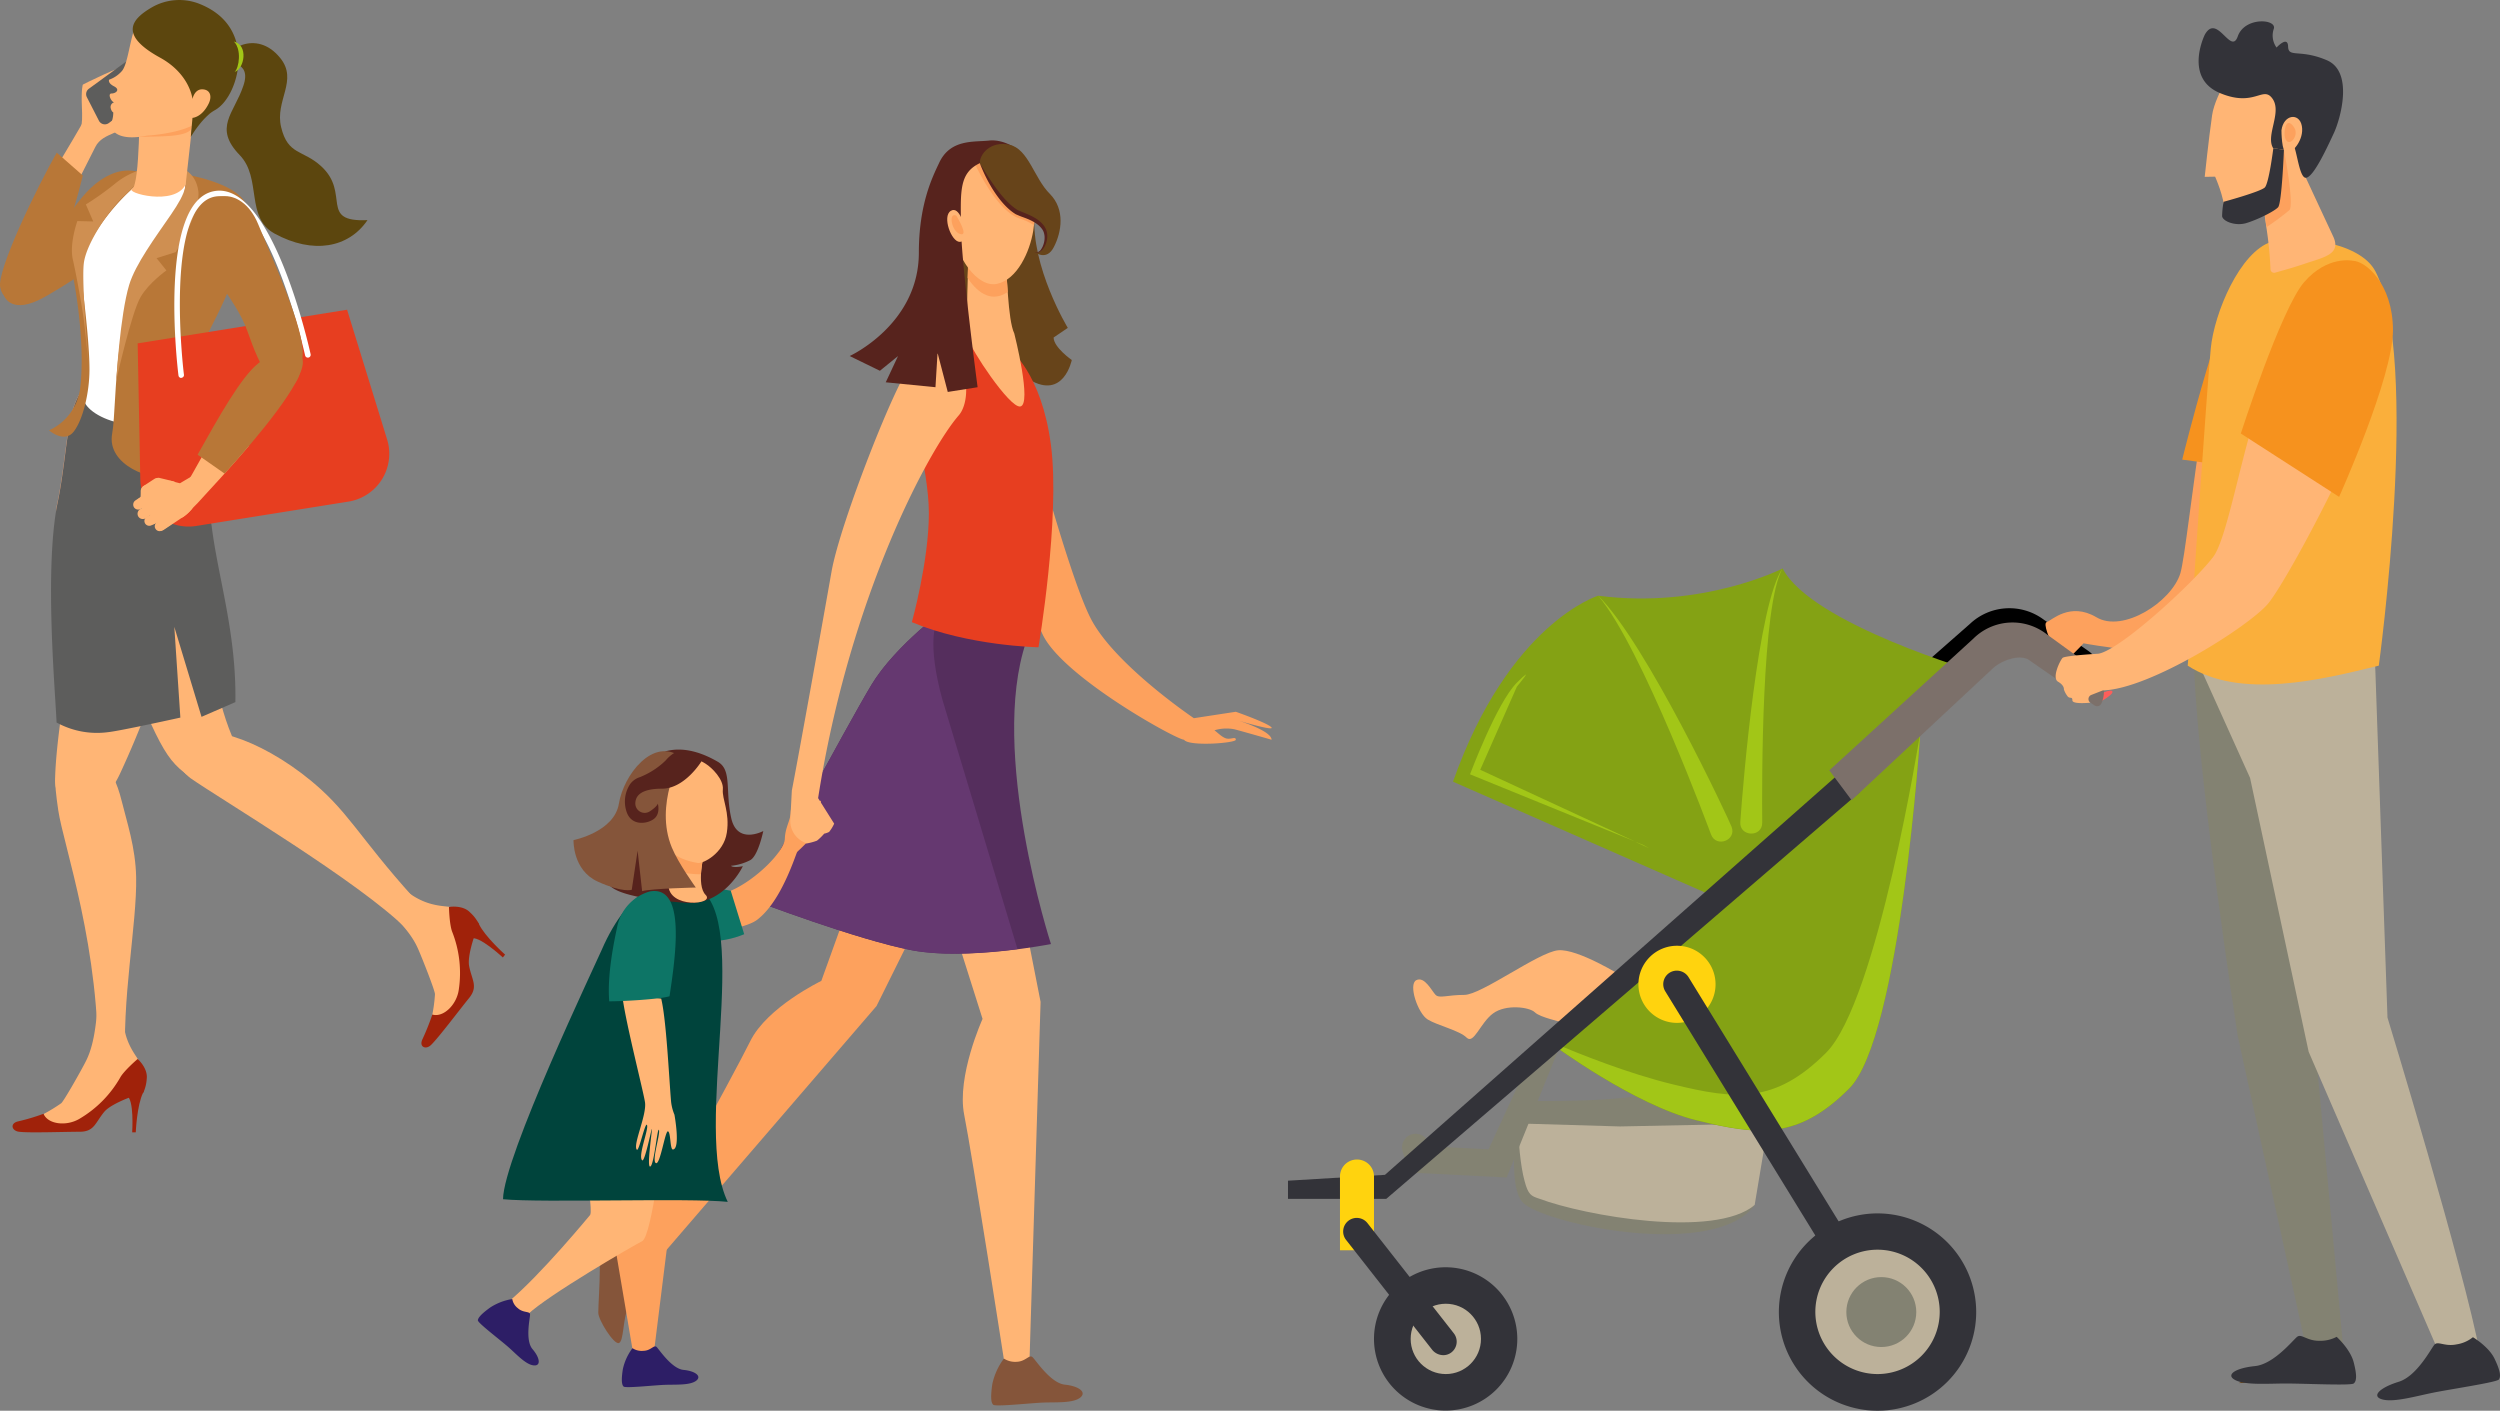 <svg xmlns="http://www.w3.org/2000/svg" width="669.929" height="378.035" viewBox="0 0 669.929 378.035">
  <rect x="0" y="0" width="669.929" height="378.035" fill="#808080" stroke="none"/>
  <g id="DMF_Figuren_Familie-Geschaeftsfrau" transform="translate(-85.67 -21.738)">
    <g id="Group_7990" data-name="Group 7990" transform="translate(213.729 27.463)">
      <path id="Path_10153" data-name="Path 10153" d="M674.252,309.345c4.457,1.216,9.877,2.786,9.877,2.786,0-2.431-9.016-5.166-9.016-5.166s10.08,3.039,8.965,1.823c-1.165-1.216-9.522-4.153-9.522-4.153l-11.244,1.722s-20.209-13.625-27.1-25.73c-6.99-12.105-22.236-72.126-22.236-72.126L607.9,232s9.674,40.47,14.84,51.815c5.217,11.346,35.911,28.314,37.937,28.314,1.216,1.874,13.878.912,13.878,0s-1.165-.1-2.38-.3c-1.114-.2-2.178-1.317-3.343-2.229A11.108,11.108,0,0,1,674.252,309.345Z" transform="translate(-471.448 -119.629)" fill="#fda15d"/>
      <path id="Path_10154" data-name="Path 10154" d="M609.937,151.672l3.8-2.583s-9.927-16.36-8.914-30.441c.557-7.446-11.649-18.386-14.891-16.715-.2-.1-10.839.253-11.751,24.515L575.9,154.914l11.5,10.181s6.888-7.6,16.056-2.127c9.219,5.47,11.346-5.268,11.346-5.268S609.937,154.306,609.937,151.672Z" transform="translate(-455.656 -66.954)" fill="#67441a"/>
      <path id="Path_10155" data-name="Path 10155" d="M579.1,459.19l13.372,42.242s-6.99,15.4-4.913,25.73,10.991,67.821,10.991,67.821l6.433.3,3.039-98.414L596.929,440.5Z" transform="translate(-457.235 -234.12)" fill="#ffb575"/>
      <path id="Path_10156" data-name="Path 10156" d="M486.426,458.031,471.788,498.7s-14.537,6.99-19.045,16.158S422.1,571.437,422.1,571.437l2.634,5.825,61.844-71.822L511.3,455.6Z" transform="translate(-379.756 -241.572)" fill="#fda15d"/>
      <path id="Path_10157" data-name="Path 10157" d="M536.573,342.425s-14.283,10.333-20.716,21.071c-6.483,10.738-31.657,57.691-31.657,57.691s27.908,10.636,42.546,13.422,37.228-1.671,37.228-1.671-16.714-51.511-6.635-81.041C559.973,344.248,538.9,341.867,536.573,342.425Z" transform="translate(-410.402 -185.682)" fill="#552e5d"/>
      <path id="Path_10158" data-name="Path 10158" d="M534.85,368.851c-4.1-15.094-2.077-21.121-.2-23.451-4.1,3.242-13.777,11.3-18.791,19.6-6.483,10.738-31.657,57.691-31.657,57.691s27.908,10.637,42.546,13.422c8.762,1.671,20.361.709,28.263-.3Z" transform="translate(-410.402 -187.189)" fill="#653870"/>
      <path id="Path_10159" data-name="Path 10159" d="M594.286,204.453s8.56,6.281,11.092,25.73-3.343,54.145-3.343,54.145-18.842-.355-33.936-6.737c0,0,4.559-16.309,4.559-29.174s-6.129-28.82-2.533-35.151c3.951-6.939,7.04-10.231,10.181-10.89C581.624,202.123,593.273,203.9,594.286,204.453Z" transform="translate(-451.807 -116.595)" fill="#e73e20"/>
      <g id="Group_7983" data-name="Group 7983" transform="translate(32.264 325.266)">
        <path id="Path_10160" data-name="Path 10160" d="M402.605,675.514v9.016c0,3.7-.405,9.623-.405,11.5s4.153,8.56,5.521,8.1,1.013-6.534,2.533-9.725,6.382-8.965,5.622-9.826c-.81-.861-1.013-6.281-2.026-7.344C412.786,676.172,403.517,674.552,402.605,675.514Z" transform="translate(-402.2 -675.22)" fill="#85553a"/>
        <g id="Group_7982" data-name="Group 7982" transform="translate(6.286 10.427)">
          <path id="Path_10161" data-name="Path 10161" d="M414.808,697.874a.565.565,0,0,0-.051.81,37.051,37.051,0,0,1,2.988,4.457c.2-.354.456-.709.709-1.064a28.308,28.308,0,0,0-2.836-4.153A.615.615,0,0,0,414.808,697.874Z" transform="translate(-414.612 -696.763)" fill="#85553a"/>
          <path id="Path_10162" data-name="Path 10162" d="M419.431,696.107a.572.572,0,0,0,.2.76,14.043,14.043,0,0,1,2.634,2.127c.2-.3.456-.659.658-.962a15.1,15.1,0,0,0-2.735-2.178A.575.575,0,0,0,419.431,696.107Z" transform="translate(-416.954 -695.806)" fill="#85553a"/>
        </g>
      </g>
      <path id="Path_10163" data-name="Path 10163" d="M613.474,739.943a17.642,17.642,0,0,0-3.09,6.737c-.506,3.444-.4,5.014.2,5.622s9.725-.405,13.27-.557,7.952.2,9.978-1.266c1.975-1.469-.2-3.14-4-3.545-3.8-.354-7.8-6.534-8.661-7.344-.861-.861-1.823,1.114-4.2,1.216A5.56,5.56,0,0,1,613.474,739.943Z" transform="translate(-472.514 -381.612)" fill="#85553a"/>
      <path id="Path_10164" data-name="Path 10164" d="M607.649,161.279c.456.456.506,13.827,2.33,17.576,0,0,4.862,19.146,1.57,19.551-2.887.355-13.321-15.448-13.878-18.082-.76-3.546,0-21.324,0-21.324Z" transform="translate(-466.233 -95.201)" fill="#ffb575"/>
      <path id="Path_10165" data-name="Path 10165" d="M608.338,167.663c-3.951,2.735-7.7.81-10.738-3.748v-.152c.051-2.482.152-4.761.152-4.862l9.978,2.33C607.984,161.432,608.085,164.269,608.338,167.663Z" transform="translate(-466.365 -95.152)" fill="#fda15d"/>
      <path id="Path_10166" data-name="Path 10166" d="M604.615,103.87s5.572,1.064,6.23,5.825,1.57,8.762.659,14.334-4.255,13.017-9.674,14.182c-5.42,1.216-11.143-7.851-11.143-12.764s-1.975-13.118,1.722-18.183C596.106,102.3,604.615,103.87,604.615,103.87Z" transform="translate(-462.693 -67.878)" fill="#ffb575"/>
      <path id="Path_10167" data-name="Path 10167" d="M610.248,103.856s5.572,1.064,6.23,5.825c.608,4.356,1.418,8,.861,12.815a15.739,15.739,0,0,0-3.9-1.823c-6.078-2.026-11.5-13.777-11.751-14.283l-.1-.2v-.253a4.993,4.993,0,0,1,.152-1.469A18.2,18.2,0,0,1,610.248,103.856Z" transform="translate(-468.326 -67.864)" fill="#fda15d"/>
      <path id="Path_10168" data-name="Path 10168" d="M419.781,598.269l-.861,36.164-3.849,30.9s-4.356,5.369-5.369,5.166c-1.114-.253-.2-3.14-.3-4.407l-5.723-33.784L397.9,592.9Z" transform="translate(-367.814 -309.329)" fill="#fda15d"/>
      <path id="Path_10169" data-name="Path 10169" d="M389.549,594.4c-20.057,4.913-11.65,32.771-13.017,35.506,0,0-13.473,16.36-21.932,23.3.506,2.482,1.469,4.406,5.116,3.444,5.42-5.217,28.668-18.69,30.745-19.7,2.735-1.368,5.926-30.238,5.926-30.238Z" transform="translate(-346.445 -310.069)" fill="#ffb575"/>
      <path id="Path_10170" data-name="Path 10170" d="M452.264,468.707c6.838-2.938,14.385-10.637,14.486-13.929.1-3.09,1.469-4.761,1.57-7.04.051-1.114.253-1.317.3-1.367.1-.051.355.1.658.557.557.76-.81,3.191-.253,3.951a.446.446,0,0,0,.608.1c.861-.658,3.748-7.547,4.305-7.192.456.253-.3,1.317-.3,1.368-2.077,4-2.684,5.369-1.925,5.572.1.05.2,0,.3-.1.658-.506,3.343-6.078,4.356-6.027.253,0-.456,1.519-.456,1.57-.3.659-3.242,4.457-2.938,5.217.557,1.367,3.9-4.812,4.609-3.849.405.557-1.266,1.823-1.874,2.634-1.317,1.621-1.621,2.077-1.469,2.431.253.709,1.469-.051,2.33-.506a9.459,9.459,0,0,1,2.229-.962c-.1.861-2.532,2.077-3.242,2.431-1.368.709-1.114.456-4.457,3.748-1.266,1.216-.962.76-1.418,1.925-2.178,5.977-5.521,13.574-10.383,17.272-3.9,2.938-17.981,4.255-22.185,3.8-.506-2.989-4.761-10.586-5.42-13.574C435.043,468,449.63,469.872,452.264,468.707Z" transform="translate(-384.494 -235.736)" fill="#fda15d"/>
      <path id="Path_10171" data-name="Path 10171" d="M428.77,500.812s11.8,7.648,24.616,2.33l-3.6-11.65s-13.979-2.988-20.159-.658C423.553,493.215,428.77,500.812,428.77,500.812Z" transform="translate(-382.02 -258.521)" fill="#0d7566"/>
      <path id="Path_10172" data-name="Path 10172" d="M404.021,489.644c-7.851-4.609-18.487-.1-25.781,16.715-1.722,4-26.338,55.563-26.439,66.808,10.485,1.013,49.789-.405,60.223.709C402.45,554.376,418.861,498.407,404.021,489.644Z" transform="translate(-345.063 -257.534)" fill="#00443c"/>
      <g id="Group_7984" data-name="Group 7984" transform="translate(38.577 355.066)">
        <path id="Path_10173" data-name="Path 10173" d="M417.518,734.534a14.442,14.442,0,0,0-2.583,5.622c-.456,2.887-.3,4.2.2,4.66.507.507,8.155-.354,11.092-.456s6.635.152,8.307-1.064-.152-2.634-3.343-2.938c-3.14-.3-6.483-5.419-7.192-6.129s-1.519.963-3.495,1.013A4.463,4.463,0,0,1,417.518,734.534Z" transform="translate(-414.664 -734.054)" fill="#2d1e66"/>
        <path id="Path_10174" data-name="Path 10174" d="M416.2,751c7.648-1.874,15.3.152,17.829-.709C431.9,751.553,424.76,750.59,416.2,751Z" transform="translate(-415.422 -742.007)" fill="#2d1e66"/>
      </g>
      <g id="Group_7985" data-name="Group 7985" transform="translate(0 342.376)">
        <path id="Path_10175" data-name="Path 10175" d="M347.718,709a15.344,15.344,0,0,0-5.926,2.279c-2.381,1.722-3.292,2.786-3.292,3.444,0,.709,6.027,5.268,8.205,7.192s4.609,4.609,6.686,4.863,1.773-1.975-.253-4.356-.658-8.256-.658-9.269c0-.962-1.773-.355-3.242-1.672A3.864,3.864,0,0,1,347.718,709Z" transform="translate(-338.5 -709)" fill="#2d1e66"/>
        <path id="Path_10176" data-name="Path 10176" d="M341.4,718.2c6.838,3.849,10.789,10.434,13.22,11.548C352.189,729.242,347.782,723.721,341.4,718.2Z" transform="translate(-339.931 -713.54)" fill="#2d1e66"/>
      </g>
      <path id="Path_10177" data-name="Path 10177" d="M448.88,440.135s-7.04,3.8-8.611-3.546c-1.621-7.344.253-12.764-3.546-14.992s-8.965-4.2-13.979-2.836c-1.064.3,4.2,1.57,4.2,1.57s-19.4,28.415-19.754,32.973,17.829,5.825,20.868,6.078c10.383.81,15.347-9.826,15.347-9.826s-2.532.557-3.191-.1a14.11,14.11,0,0,0,5.268-1.57C447.563,446.568,448.88,440.135,448.88,440.135Z" transform="translate(-372.398 -223.17)" fill="#57231d"/>
      <path id="Path_10178" data-name="Path 10178" d="M448.924,469.5s-2.279,8.611.355,11.244-9.978,3.748-9.978-2.735c0-2.279,1.672-12.105,1.672-12.105Z" transform="translate(-388.244 -246.655)" fill="#ffb575"/>
      <path id="Path_10179" data-name="Path 10179" d="M440.1,473.9a26.359,26.359,0,0,0,8.307,1.368,30.761,30.761,0,0,1,.912-5.673l-8-3.6C441.366,465.949,440.607,470.3,440.1,473.9Z" transform="translate(-388.639 -246.704)" fill="#fda15d"/>
      <path id="Path_10180" data-name="Path 10180" d="M441.392,424.008c1.773,1.114,4.862,4.255,4.609,6.888s1.925,6.129,1.064,11.6c-.811,5.47-6.331,8.357-7.8,8.1-6.281-1.013-9.066-4.2-11.4-7.9s-7.749-3.951-1.975-13.422C431.667,419.753,437.948,421.83,441.392,424.008Z" transform="translate(-380.358 -225.074)" fill="#ffb575"/>
      <path id="Path_10181" data-name="Path 10181" d="M417.969,420.753s-7.294,12.663-2.533,24.211c1.773,4.305,6.433,10.738,6.433,10.738s-11.8.253-14.385.962l-1.215-10.839L404.7,456.31s-2.431.861-9.168-2.229-6.433-11.092-6.433-11.092,10.94-2.178,12.156-9.776C402.47,425.666,410.371,415.131,417.969,420.753Z" transform="translate(-363.469 -223.592)" fill="#85553a"/>
      <path id="Path_10182" data-name="Path 10182" d="M436.807,421.715s-4.457,7.344-10.586,7.344-7.142,2.279-7.142,4a2.509,2.509,0,0,0,3.951,2.026c1.925-1.266,2.077-2.026,2.077-2.026s.709,2.381-.76,3.85-6.078,2.482-7.547-1.469a8.549,8.549,0,0,1,.912-7.648,5.174,5.174,0,0,1,2.583-1.823,21.292,21.292,0,0,0,4.812-2.685,18.326,18.326,0,0,0,2.127-1.823,9.871,9.871,0,0,1,2.026-1.823,7.114,7.114,0,0,1,2.279-.76A5.644,5.644,0,0,1,436.807,421.715Z" transform="translate(-376.888 -223.439)" fill="#57231d"/>
      <path id="Path_10183" data-name="Path 10183" d="M535.85,212.475c-3.242,2.634-18.69,41.483-21.02,54.753-2.229,12.713-9.066,50.65-10.636,58.653l-.405,7.8a6.261,6.261,0,0,0,3.546,5.977l.76.405a15.088,15.088,0,0,0,2.836-.76,13.665,13.665,0,0,0,1.925-1.874,5.816,5.816,0,0,0,1.317-.456,10.089,10.089,0,0,0,1.367-2.228l-4.305-6.838c8.509-54.449,29.884-93.652,37.684-102.567C553.629,219.92,550.286,200.775,535.85,212.475Z" transform="translate(-420.064 -119.754)" fill="#ffb575"/>
      <path id="Path_10184" data-name="Path 10184" d="M428.83,579.67a12.668,12.668,0,0,1-.912-3.6c-.557-6.635-1.266-21.78-2.634-27.5L414.8,547c.355,5.622,5.572,25.781,6.129,29.276.557,3.444-3.343,11.5-2.178,12.764.557.659,2.279-7.75,2.735-6.584s-2.482,8.256-1.317,9.421c.658.658,2.381-7.9,2.583-8.357.3-.659-1.469,10.434-.405,10.029s1.925-10.839,2.33-9.776-2.026,8.357-.81,8.864c1.165.507,2.482-8.864,3.242-8.509.76.3.507,4.913,1.317,4.862C430.5,588.787,428.83,579.67,428.83,579.67Z" transform="translate(-376.154 -286.678)" fill="#ffb575"/>
      <path id="Path_10185" data-name="Path 10185" d="M572.58,96.057c-4.052.456-10.484-.507-13.473,6.129-1.773,3.748-5.369,11.042-5.369,23.907,0,19.247-18.538,27.706-18.538,27.706l8.1,3.951,4.862-3.951-3.292,7.04,13.321,1.317.557-9.218,2.735,10.485,8-1.266s-4.2-31.454-4.508-43.357a.157.157,0,0,1,.051.1c-.1-9.218-.506-14.131,5.014-16.765,2.938-1.418,13.372,2.583,13.372,2.583C583.064,98.691,576.632,95.6,572.58,96.057Z" transform="translate(-435.571 -64.117)" fill="#57231d"/>
      <path id="Path_10186" data-name="Path 10186" d="M611.992,98.105c5.116,1.114,6.635,9.016,10.839,13.169,4.153,4.2,3.14,10.231,1.114,14.182-1.975,4-5.166,1.418-5.166,1.418s1.672.912,2.735-2.381c1.064-3.343-.81-5.926-6.433-7.749-5.622-1.874-10.991-13.625-10.991-13.625C603.888,100.79,606.876,96.991,611.992,98.105Z" transform="translate(-469.563 -65.051)" fill="#67441a"/>
      <path id="Path_10187" data-name="Path 10187" d="M618.789,131.906c1.925,1.114,4.66-3.6,2.685-6.736-1.469-2.381-4.609-3.394-7.142-4.457-4-2.33-7.9-8.712-10.232-12.612,1.722,4.66,5.318,11.092,9.624,13.676l1.064.456c1.064.456,4.356,1.317,5.926,3.444,1.266,1.671.658,4.255-.2,5.47A1.491,1.491,0,0,1,618.789,131.906Z" transform="translate(-469.573 -70.082)" fill="#57231d"/>
      <path id="Path_10188" data-name="Path 10188" d="M591.564,137.726s-1.418-6.179-3.8-4.66c-2.38,1.469.152,8.307,2.381,8.307C592.324,141.372,591.564,137.726,591.564,137.726Z" transform="translate(-461.038 -82.284)" fill="#ffb575"/>
      <path id="Path_10189" data-name="Path 10189" d="M590.376,135.677s3.495,5.622,1.114,4.964C589.109,140.084,588.147,134.664,590.376,135.677Z" transform="translate(-462.18 -83.629)" fill="#fda15d"/>
      <path id="Path_10190" data-name="Path 10190" d="M418.677,493.271a12.368,12.368,0,0,0-8.661,9.472c-.76,3.6-2.735,12.713-2.127,19.956,4.153,0,13.929-.608,16.157-1.368C425.768,509.884,428.4,491.4,418.677,493.271Z" transform="translate(-372.686 -260.097)" fill="#0d7566"/>
      <path id="Path_10191" data-name="Path 10191" d="M1298.059,736.326l-27.959,1.925,17.981-9.117.2-6.534c2.886,0,5.571,1.064,8.509,1.064C1297.6,728.121,1298.059,736.326,1298.059,736.326Z" transform="translate(-798.241 -373.336)" fill="#67441a"/>
      <path id="Path_10192" data-name="Path 10192" d="M1195,388.319c.3,0,3.85-1.874,4.2-.962.3.912-3.95,3.14-3.95,3.14Z" transform="translate(-761.18 -207.771)" fill="#fd5e5a"/>
      <path id="Path_10193" data-name="Path 10193" d="M1124.737,364.38a7.745,7.745,0,0,0-2.685-9.421L1110,346.5a15.385,15.385,0,0,0-19.6,1.165L1051.8,381.6l5.977,7.7,37.887-34.037c2.178-1.975,6.888-3.7,9.471-2.229l18.943,12.663Z" transform="translate(-690.511 -186.263)"/>
      <path id="Path_10194" data-name="Path 10194" d="M1221.174,171.8s1.52,23.35,2.026,49.384c.456,26.034-10.484,44.066-16.056,47.713-5.622,3.647-29.073-.709-29.073-.709s-1.115,1.216-3.293,3.394-4.761-1.418-5.166-2.836-2.583-5.926-1.367-6.281,6.179-5.47,13.27-1.266c7.091,4.255,20.108-4.1,22.489-11.751C1206.334,241.8,1212.159,172.914,1221.174,171.8Z" transform="translate(-747.796 -101.518)" fill="#fda15d"/>
      <path id="Path_10195" data-name="Path 10195" d="M1253.318,216.782l-13.119-1.773s11.143-45.383,17.323-50.853.912,54.5.912,54.5Z" transform="translate(-783.486 -97.572)" fill="#f6921e"/>
      <path id="Path_10196" data-name="Path 10196" d="M1272.384,402.2l13.979,150.735-10.383-1.722-17.829-81.345S1246.4,394.35,1246.4,367.1Z" transform="translate(-786.546 -197.897)" fill="#838272"/>
      <path id="Path_10197" data-name="Path 10197" d="M1247.8,323.4c21.526.456,47.764,22.843,47.764,22.843l3.393,97.046s20.665,67.72,24.819,90.208c0,0-11.8-.709-11.143-.709l-34.8-80.331-15.7-73.393-12.865-28.516Z" transform="translate(-787.237 -176.332)" fill="#bcb19a"/>
      <path id="Path_10198" data-name="Path 10198" d="M1244.569,243.487c-.05-.3,3.8-56.576,4.711-65.947.912-9.421,7.75-25.882,16.31-28.617,5.672-1.823,23.5-.355,27.807,7.952,12.207,23.5.912,105.657.912,105.657-15.043,3.7-37.127,9.218-51.208,0C1243.2,261.924,1244.569,243.74,1244.569,243.487Z" transform="translate(-784.917 -89.885)" fill="#faaf3b"/>
      <path id="Path_10199" data-name="Path 10199" d="M1078.9,687.363a8.864,8.864,0,1,0,8.864-8.864A8.842,8.842,0,0,0,1078.9,687.363Z" transform="translate(-703.885 -351.572)" fill="#757ad8"/>
      <path id="Path_10200" data-name="Path 10200" d="M889.392,531.466s-11.953-7.5-17.221-6.99-20.564,11.953-25.122,11.953-6.686,1.013-7.7,0-2.938-5.065-5.166-3.951.405,8.915,3.039,10.535,8.509,2.938,10.434,4.862,3.647-3.951,7.091-6.483,9.725-1.722,11.194-.3c1.418,1.418,7.243,2.532,7.547,2.836S889.392,531.466,889.392,531.466Z" transform="translate(-582.705 -275.55)" fill="#ffb575"/>
      <path id="Path_10201" data-name="Path 10201" d="M955.713,606.521A108.309,108.309,0,0,1,919.65,616.2c-19.652,1.469-31.15-9.674-31.15-9.674v-6.078s32.467.81,37.988-3.039S955.713,606.521,955.713,606.521Z" transform="translate(-609.923 -311.2)" fill="#838272"/>
      <path id="Path_10202" data-name="Path 10202" d="M951.9,637.93l3.647-21.83-39.71.81-27.5-.81s-1.165,16.512,2.583,20.26S940.25,651.049,951.9,637.93Z" transform="translate(-609.756 -320.778)" fill="#bcb19a"/>
      <path id="Path_10203" data-name="Path 10203" d="M887.6,616.1c.3,4.458.709,11.143,1.925,15.5.962,3.6,1.722,3.951,3.9,4.66,12.105,4.559,47,10.789,57.792,1.671-10.485,14.486-54.246,5.622-61.692-.2C885.419,634.739,886.686,621.115,887.6,616.1Z" transform="translate(-609.021 -320.778)" fill="#838272"/>
      <g id="Group_7986" data-name="Group 7986" transform="translate(247.656 271.579)">
        <path id="Path_10204" data-name="Path 10204" d="M855.486,607.453l13.524-33.379a3.657,3.657,0,0,0-2.026-4.761c-1.874-.76-4,3.545-4.761,5.419l-11.6,25.173-15.8-.811-.253-.81a3.652,3.652,0,1,0-6.939,2.279l1.824,5.571Z" transform="translate(-827.453 -569.224)" fill="#838272"/>
      </g>
      <path id="Path_10205" data-name="Path 10205" d="M995.411,350.459s-44.977-13.017-52.677-27.959c0,0-21.476,10.941-49.435,7.294,0,0-23.907,7.294-38.9,49.84l70.505,31Z" transform="translate(-593.095 -175.888)" fill="#84a214"/>
      <path id="Path_10206" data-name="Path 10206" d="M1005.664,409.5s-5.268,81.547-19.045,95.324-24.312,12.561-40.926,8.509-38.494-20.26-38.494-20.26Z" transform="translate(-619.151 -218.822)" fill="#84a214"/>
      <path id="Path_10207" data-name="Path 10207" d="M939.515,503.66c16.613,4.052,27.149,5.268,40.925-8.509s25.224-85.751,25.224-85.751-5.268,81.547-19.044,95.324-24.312,12.561-40.926,8.509-38.494-20.26-38.494-20.26l.405-.355C913.886,495.3,927.308,500.723,939.515,503.66Z" transform="translate(-619.152 -218.773)" fill="#a2c617"/>
      <path id="Path_10208" data-name="Path 10208" d="M793.084,537.494,916.012,428.9l4.255,6.078c-50.549,43.559-126.829,108.949-126.829,108.949H767.1v-4.863Z" transform="translate(-550.013 -228.396)" fill="#333339"/>
      <path id="Path_10209" data-name="Path 10209" d="M952.5,532.433A10.333,10.333,0,1,0,962.833,522.1,10.343,10.343,0,0,0,952.5,532.433Z" transform="translate(-641.507 -274.39)" fill="#ffd30e"/>
      <g id="Group_7987" data-name="Group 7987" transform="translate(317.645 254.384)">
        <path id="Path_10210" data-name="Path 10210" d="M1023.053,630.106a3.392,3.392,0,0,0,1.925-.557,3.682,3.682,0,0,0,1.215-5.015L972.4,537.011a3.682,3.682,0,0,0-5.015-1.215,3.637,3.637,0,0,0-1.216,5.014l53.791,87.524A3.634,3.634,0,0,0,1023.053,630.106Z" transform="translate(-965.632 -535.277)" fill="#333339"/>
      </g>
      <path id="Path_10211" data-name="Path 10211" d="M1026.8,690.139a26.439,26.439,0,1,0,26.44-26.439A26.458,26.458,0,0,0,1026.8,690.139Z" transform="translate(-678.174 -344.269)" fill="#333339"/>
      <path id="Path_10212" data-name="Path 10212" d="M1062.764,716.228a16.664,16.664,0,1,0-16.664-16.664A16.677,16.677,0,0,0,1062.764,716.228Z" transform="translate(-687.698 -353.744)" fill="#bcb19a"/>
      <path id="Path_10213" data-name="Path 10213" d="M812.6,711.4a19.2,19.2,0,1,0,19.2-19.2A19.184,19.184,0,0,0,812.6,711.4Z" transform="translate(-572.467 -358.333)" fill="#333339"/>
      <circle id="Ellipse_492" data-name="Ellipse 492" cx="9.421" cy="9.421" r="9.421" transform="translate(249.959 343.642)" fill="#bcb19a"/>
      <path id="Path_10214" data-name="Path 10214" d="M794.6,659.512h9.117V639.759a4.54,4.54,0,0,0-4.559-4.559h0a4.54,4.54,0,0,0-4.558,4.559Z" transform="translate(-563.584 -330.204)" fill="#ffd30e"/>
      <g id="Group_7988" data-name="Group 7988" transform="translate(231.901 320.67)">
        <path id="Path_10215" data-name="Path 10215" d="M823.117,702.9a3.6,3.6,0,0,0,2.229-.76,3.636,3.636,0,0,0,.608-5.116l-23.1-29.478a3.643,3.643,0,1,0-5.723,4.508l23.1,29.479A3.914,3.914,0,0,0,823.117,702.9Z" transform="translate(-796.346 -666.146)" fill="#333339"/>
      </g>
      <circle id="Ellipse_493" data-name="Ellipse 493" cx="9.37" cy="9.37" r="9.37" transform="translate(366.709 336.5)" fill="#838272"/>
      <path id="Path_10216" data-name="Path 10216" d="M931.2,336.9c11.751,13.777,30.34,64.225,30.238,63.971,1.367,3.647,6.888,1.621,5.521-2.026C966.3,397.022,944.217,349.765,931.2,336.9Z" transform="translate(-630.995 -182.994)" fill="#a2c617"/>
      <path id="Path_10217" data-name="Path 10217" d="M1017.735,322.4c-6.584,9.32-10.586,56.982-11.346,67.973-.3,4,5.926,4.255,5.875.152C1012.164,379.432,1012.062,332.125,1017.735,322.4Z" transform="translate(-668.096 -175.838)" fill="#a2c617"/>
      <g id="Group_7989" data-name="Group 7989" transform="translate(265.864 175.044)">
        <path id="Path_10218" data-name="Path 10218" d="M875.961,380.795c5.419-5.42,0,1.064,0,1.064l-9.826,22.286,41.432,19.2L863.4,405.36C863.4,405.411,870.542,386.214,875.961,380.795Z" transform="translate(-863.4 -378.634)" fill="#a2c617"/>
        <path id="Path_10219" data-name="Path 10219" d="M954.4,468.773,950.6,467l2.178.861Z" transform="translate(-906.433 -422.242)" fill="#a2c617"/>
      </g>
      <path id="Path_10220" data-name="Path 10220" d="M1126.437,372.713a8.194,8.194,0,0,0-2.685-9.775l-12.055-8.763a14.905,14.905,0,0,0-19.6,1.216l-38.6,35.3,5.977,8,37.886-35.354c2.178-2.026,6.889-3.8,9.472-2.33l17.677,12.257a1.257,1.257,0,0,0,1.925-.557Z" transform="translate(-691.35 -189.986)" fill="#7c706a"/>
      <path id="Path_10221" data-name="Path 10221" d="M1175.093,273.819c.608-.608,9.573-1.114,9.573-1.114h0c5.672-.861,25.122-18.589,30.745-25.882,4.153-5.42,8-31.049,14.486-47.409s15.043-22.489,17.17-23.249c6.483-2.229,13.321-.557,15.55,10.383s-26.085,64.984-32.417,72.683c-4.862,5.926-31.707,23-44.319,23.3l-3.09,1.216a1.184,1.184,0,0,0-.253,2.077h0s-4.812.507-4.812-.608-.608-.405-1.216-1.013a6.292,6.292,0,0,1-1.063-1.925s.2-1.064-1.57-2.077C1172.156,279.188,1174.384,274.579,1175.093,273.819Z" transform="translate(-750.441 -103.249)" fill="#ffb575"/>
      <path id="Path_10222" data-name="Path 10222" d="M1301.185,159.571s-6.736-1.52-13.017,5.724c-6.229,7.243-16.968,40.571-16.968,40.571l26.339,16.968s14.435-32.011,14.435-44.674C1311.923,165.547,1304.478,159.571,1301.185,159.571Z" transform="translate(-798.784 -95.417)" fill="#f6921e"/>
      <path id="Path_10223" data-name="Path 10223" d="M1261.622,52.376s-6.686,9.218-7.547,15.347c-.911,6.331-1.975,16.461-1.975,16.461l2.785-.051s2.482,5.521,2.532,9.269c.1,3.748,5.926,1.266,9.371,1.165s10.99-3.242,13.675-14.03C1283.2,69.749,1288.213,50.5,1261.622,52.376Z" transform="translate(-789.359 -42.519)" fill="#ffb575"/>
      <path id="Path_10224" data-name="Path 10224" d="M1301.841,121.386c2.178,4.66-2.38,5.521-7.243,7.142-3.394,1.165-6.584,2.026-8.358,2.533a.973.973,0,0,1-1.215-.912,100.443,100.443,0,0,0-1.115-11.3c-.354-2.482-.658-4.711-.81-6.027.658-1.823,5.825-15.7,5.47-14.79h0l1.063-2.836Z" transform="translate(-804.657 -63.716)" fill="#ffb575"/>
      <path id="Path_10225" data-name="Path 10225" d="M1250.558,36.565c-.3.557-5.471,11.65,3.951,15.651s11.6-2.127,14.182,1.57-1.925,9.826.152,13.22l3.14.506s.608-1.874,1.824-1.874c1.266-.051,1.823,9.37,3.8,9.32,2.026-.051,5.724-8.155,7.5-11.954s5.369-16.461-1.874-19.551-10.282-.557-10.383-3.647c-.051-3.09-3.09.253-3.09.253a5.484,5.484,0,0,1-.759-4.964c1.013-2.684-7.7-3.394-9.623,1.925C1257.548,42.34,1253.851,30.741,1250.558,36.565Z" transform="translate(-787.766 -33.04)" fill="#333339"/>
      <path id="Path_10226" data-name="Path 10226" d="M1292.7,87.195s0,6.129,1.469,6.129c1.469-.051,4.66-3.6,4-7.294C1297.512,82.383,1293.257,82.89,1292.7,87.195Z" transform="translate(-809.395 -57.99)" fill="#ffb575"/>
      <path id="Path_10227" data-name="Path 10227" d="M1294.512,88.124s-.659,2.482.456,3.546,3.191-1.621,1.975-3.6S1294.714,86.706,1294.512,88.124Z" transform="translate(-810.194 -59.578)" fill="#fda15d"/>
      <path id="Path_10228" data-name="Path 10228" d="M1290.09,116.911a69,69,0,0,1-6.129,4.559c-.456-3.343-.861-6.027-.861-6.027s1.773,1.418,5.471-14.942v.1h0C1288.875,101.969,1291.407,115.543,1290.09,116.911Z" transform="translate(-804.657 -66.331)" fill="#fda15d"/>
      <path id="Path_10229" data-name="Path 10229" d="M1261.7,114.485a23.173,23.173,0,0,0-.4,3.8c.051,1.368,3.546,2.836,6.585,1.874,3.089-.962,7.344-3.09,8.408-4.2,1.013-1.064,1.57-15.4,1.57-15.4l-2.836-.456s-1.165,9.37-2.279,10.535C1271.578,111.8,1261.7,114.485,1261.7,114.485Z" transform="translate(-793.895 -66.134)" fill="#333339"/>
      <path id="Path_10230" data-name="Path 10230" d="M1369.019,729.2s4.2,2.482,5.774,5.724,1.773,4.862,1.165,5.622c-.658.76-13.017,2.583-17.728,3.546s-10.484,2.634-13.524,1.773-.557-3.191,4.406-4.71c4.913-1.52,8.662-8.864,9.573-9.927.912-1.114,2.735.557,5.926-.1A9.158,9.158,0,0,0,1369.019,729.2Z" transform="translate(-834.405 -376.593)" fill="#333339"/>
      <path id="Path_10231" data-name="Path 10231" d="M1294.393,728.766s3.647,3.292,4.558,6.787.811,5.116,0,5.723c-.76.608-13.27,0-18.082,0s-10.839.507-13.625-.912.1-3.242,5.217-3.748,10.232-6.99,11.346-7.851c1.115-.912,2.583,1.064,5.825,1.064A9.392,9.392,0,0,0,1294.393,728.766Z" transform="translate(-796.297 -376.26)" fill="#333339"/>
    </g>
    <g id="Group_8022" data-name="Group 8022" transform="translate(85.67 21.738)">
      <path id="Path_10232" data-name="Path 10232" d="M144.873,223.565c3.09,11.4,9.218,13.372,12.156,20.665a20.349,20.349,0,0,1,0,16.208c-1.368,3.495-12.916,16.765-16.157,11.548-3.191-5.217-27.554-5.673-25.224-16.563,3.394-15.854,2.127-31.758,10.738-32.872C135.046,221.437,143.708,219.411,144.873,223.565Z" transform="translate(-100.386 -120.106)" fill="#f5ab7d"/>
      <path id="Path_10233" data-name="Path 10233" d="M284.677,490.329c7.952,6.99,10.13,10.89,11.143,13.169s4.508,11.092,4.559,12.207a40.731,40.731,0,0,1-.709,5.47l1.925,2.887,8.307-9.927-2.634-11.852.456-8.712a8.02,8.02,0,0,0-3.546-1.266c-2.381-.354-8.357-.152-14.587-7.243C283.31,477.97,284.677,490.329,284.677,490.329Z" transform="translate(-183.817 -249.304)" fill="#ffb575"/>
      <path id="Path_10234" data-name="Path 10234" d="M311.553,530.326c2.938.861,6.534-2.583,7.091-6.686a30.1,30.1,0,0,0-1.773-15.5c-.76-1.975-.861-6.635-.861-6.635s3.647-.659,5.673,1.469a10.6,10.6,0,0,1,2.33,3.039s-3.292,8-2.583,11.4c.76,3.748,2.431,5.419,0,8.459-2.482,3.039-8.307,10.788-10.231,12.612-1.418,1.367-3.292.506-2.279-1.57A65.528,65.528,0,0,0,311.553,530.326Z" transform="translate(-195.701 -258.455)" fill="#a0220a"/>
      <path id="Path_10235" data-name="Path 10235" d="M332.868,511.143c1.368-2.178,2.381-2.532,2.938-1.317,1.57,3.393,7.04,8.256,7.04,8.256l-.608.76s-6.635-6.179-8.56-5.014C331.7,514.942,332.868,511.143,332.868,511.143Z" transform="translate(-207.493 -262.267)" fill="#a0220a"/>
      <path id="Path_10236" data-name="Path 10236" d="M122.25,546c-.405,10.586-2.077,14.739-3.191,16.968s-5.774,10.485-6.585,11.244a44.42,44.42,0,0,1-4.71,2.887L106.7,580.4l12.916.2,7.547-9.522,7.04-5.116a7.78,7.78,0,0,0-1.216-3.546c-1.216-2.077-5.166-6.585-3.545-15.9C130.961,537.14,122.25,546,122.25,546Z" transform="translate(-96.048 -278.59)" fill="#ffb575"/>
      <path id="Path_10237" data-name="Path 10237" d="M100.621,596.689c1.165,2.836,6.129,3.444,9.674,1.317a30.164,30.164,0,0,0,10.94-11.143c1.064-1.824,4.609-4.863,4.609-4.863s2.786,2.431,2.431,5.318a10.455,10.455,0,0,1-.912,3.7s-8.256,2.482-10.485,5.166c-2.431,2.938-2.634,5.319-6.585,5.319s-13.625.354-16.259,0c-1.975-.253-2.482-2.279-.2-2.786A55.466,55.466,0,0,0,100.621,596.689Z" transform="translate(-88.956 -298.226)" fill="#a0220a"/>
      <path id="Path_10238" data-name="Path 10238" d="M153.624,596.92c2.583-.3,3.444.253,2.836,1.418-1.672,3.343-1.975,10.637-1.975,10.637h-.962s.608-9.067-1.52-9.826C149.977,598.389,153.624,596.92,153.624,596.92Z" transform="translate(-118.103 -305.548)" fill="#a0220a"/>
      <g id="Group_7994" data-name="Group 7994" transform="translate(21.617 121.619)">
        <g id="Group_7993" data-name="Group 7993">
          <path id="Path_10239" data-name="Path 10239" d="M140.582,262.029c-16.968,3.343-14.891,21.526-2.279,51.461s12.764,30.8,22.286,36.823c1.925,1.216,12.359-3.039,8.307-12.815-4.964-11.954-4.812-21.476-8.813-35.759C151.219,270.386,149.193,260.357,140.582,262.029Z" transform="translate(-128.35 -261.853)" fill="#ffb575"/>
          <g id="Group_7992" data-name="Group 7992" transform="translate(26.735 74.64)">
            <g id="Group_7991" data-name="Group 7991">
              <path id="Path_10240" data-name="Path 10240" d="M249.95,460.315c-18.538-19.348-21.932-27.4-31.15-35.81-13.676-12.46-30.694-18.386-34.645-13.676-5.825,6.939-1.671,9.522-.355,10.637,7.7,5.42,45.535,27.959,57.944,40.47C246.253,466.494,249.95,460.315,249.95,460.315Z" transform="translate(-181.133 -409.217)" fill="#ffb575"/>
            </g>
          </g>
        </g>
      </g>
      <g id="Group_7996" data-name="Group 7996" transform="translate(14.754 121.341)">
        <path id="Path_10241" data-name="Path 10241" d="M148.634,262.468c-16.259-5.876-23.806,10.839-28.415,43-2.583,18.285-5.217,33.328-5.42,43.559-.1,7.749,10.637,12.663,17.373-1.672A257.627,257.627,0,0,0,146.709,308C155.269,276.548,156.89,265.456,148.634,262.468Z" transform="translate(-114.799 -261.305)" fill="#ffb575"/>
        <g id="Group_7995" data-name="Group 7995" transform="translate(0.111 82.418)">
          <path id="Path_10242" data-name="Path 10242" d="M133.851,505.964c-1.216-17.322,3.039-38.14,2.786-50.6-.152-8-2.482-14.79-3.849-20.361-2.684-10.94-6.736-11.143-10.231-10.94-9.066.557-7.9,5.217-6.787,13.372,1.368,9.32,11.447,37.481,10.586,69.695Z" transform="translate(-115.019 -424.024)" fill="#ffb575"/>
        </g>
      </g>
      <path id="Path_10243" data-name="Path 10243" d="M114.156,313.722c-.355-8.458-3.242-40.52.152-58.3,3.394-15.854,2.127-31.758,10.738-32.872s17.272-3.14,18.437,1.013c3.09,11.4,9.218,13.372,12.156,20.665a20.348,20.348,0,0,1,0,16.208c1.672,14.182,6.737,29.073,6.433,47.814L153,312.2l-7.294-24.11,1.621,24.312s-16.006,3.545-19.348,3.9A22.51,22.51,0,0,1,114.156,313.722Z" transform="translate(-98.996 -120.106)" fill="#5d5d5c"/>
      <g id="Group_8004" data-name="Group 8004" transform="translate(0 11.955)">
        <path id="Path_10244" data-name="Path 10244" d="M120.8,81.945c4.356-7.9,4.356-9.978,4.153-14.891s.253-5.977.253-5.977,9.927-5.116,13.524-5.521c3.6-.355,1.671,1.368.557,5.521s-1.469,5.521-2.229,9.522-6.433,3.039-8.509,7.192-4.559,9.016-4.559,9.016Z" transform="translate(-103.007 -50.36)" fill="#ffb575"/>
        <path id="Path_10245" data-name="Path 10245" d="M131.413,59.4l3.242,6.331a1.791,1.791,0,0,0,2.684.608l16.056-12a1.768,1.768,0,0,0,.456-2.381l-3.546-5.774a1.821,1.821,0,0,0-2.583-.507l-15.7,11.447A1.794,1.794,0,0,0,131.413,59.4Z" transform="translate(-108.15 -45.341)" fill="#5d5d5c"/>
        <g id="Group_7997" data-name="Group 7997" transform="translate(0.307 33.746)">
          <path id="Path_10246" data-name="Path 10246" d="M87,145.362c-2.836-3.6,3.14-6.939,10.231-12.966s9.826-15.8,18.791-19.551,18.133,5.268,10.586,12.561c-7.547,7.243-24.717,18.639-30.39,21.324C88.517,150.326,87,145.362,87,145.362Z" transform="translate(-86.277 -111.966)" fill="#b87737"/>
        </g>
        <g id="Group_8003" data-name="Group 8003" transform="translate(0 19.227)">
          <g id="Group_8000" data-name="Group 8000" transform="translate(7.005)">
            <g id="Group_7999" data-name="Group 7999">
              <g id="Group_7998" data-name="Group 7998">
                <path id="Path_10247" data-name="Path 10247" d="M99.5,110.8c3.444-6.331,13.068-21.881,15.752-26.9,2.381-2.634,3.292,4.153,3.292,4.153-1.165,4.1-6.078,13.27-7.192,17.778,0,0-10.029,4.356-11.751,5.166Z" transform="translate(-99.5 -83.301)" fill="#ffb575"/>
              </g>
            </g>
          </g>
          <g id="Group_8002" data-name="Group 8002" transform="translate(0 9.724)">
            <g id="Group_8001" data-name="Group 8001">
              <path id="Path_10248" data-name="Path 10248" d="M107.87,108.629c-2.786,11.4-7.75,26.288-11.447,31.2-4.71,6.281-9.877,2.482-10.687-1.216-1.013-4.457,9.927-27,15.144-36.114Z" transform="translate(-85.67 -102.5)" fill="#b87737"/>
            </g>
          </g>
        </g>
      </g>
      <path id="Path_10249" data-name="Path 10249" d="M127.709,135.248c.456-2.836,9.472-19.5,13.574-20.767,5.774-1.823,17.424.861,17.424.861s6.382,1.823,10.383,5.521c6.635,5.318-6.635,27.554-6.635,27.554-3.394,8.762-6.838,18.791-8.205,28.921-8.914,7.851-25.984,1.823-25.68-4C129.684,151.3,126.443,143.048,127.709,135.248Z" transform="translate(-106.269 -67.194)" fill="#fff"/>
      <path id="Path_10250" data-name="Path 10250" d="M156.928,132.335c-12.359,15.043-10.535,42.7-12.055,51.157s10.637,12.815,15.955,11.6,9.066-6.23,9.066-6.23-7.5-8.661-5.369-17.88,10.181-20.007,13.726-32.062,5.268-11.042,2.431-17.069C178,116.127,164.373,114,164.373,114S166.45,120.787,156.928,132.335Z" transform="translate(-114.822 -67.269)" fill="#b87737"/>
      <path id="Path_10251" data-name="Path 10251" d="M142.6,111.7c-9.016,1.52-23.3,20.665-22.539,27s2.381,19.1,2.381,26.439c0,5.977-1.621,13.169-4.153,16.563s-6.686-.253-6.686-.253a14.383,14.383,0,0,0,8.357-11.4c1.013-8.509-.1-19.8-1.621-28.263s-.355-11.9,3.09-16.968c2.634-3.849,6.585-10.485,9.978-11.9C134.747,111.543,142.6,111.7,142.6,111.7Z" transform="translate(-98.466 -66.129)" fill="#b87737"/>
      <path id="Path_10252" data-name="Path 10252" d="M163.611,111.718c3.647,1.671,2.33,5.268-1.773,11.244s-9.522,13.27-11.194,18.842c-2.431,8.053-3.444,25.528-3.444,25.528S151.252,149.2,153.734,145c2.178-3.748,6.888-7.091,6.888-7.091l-2.634-3.292,5.166-1.621s6.736-11.042,6.027-16.36-4.964-6.331-4.964-6.331Z" transform="translate(-116.035 -65.443)" fill="#cf8f51"/>
      <path id="Path_10253" data-name="Path 10253" d="M149.489,109.956a20.069,20.069,0,0,0-14.334,4.609,76.583,76.583,0,0,1-7.7,5.47l1.975,4.559-4.255-.1s-2.178,6.027-1.216,10.282c.962,4.2,2.381,12.105,2.887,15.752s1.52,14.435,1.52,14.435-2.127-23.5-1.469-29.073c.608-5.572,7.344-15.094,10.687-18.032,2.988-2.634,5.47-6.534,8.965-6.23C150.046,111.88,149.489,109.956,149.489,109.956Z" transform="translate(-104.445 -65.251)" fill="#cf8f51"/>
      <path id="Path_10254" data-name="Path 10254" d="M204.49,49.9c-.355-3.242,8.357-9.421,14.891-1.368,4.913,6.027-1.469,11.4.253,18.538,1.823,7.6,5.825,5.977,10.738,10.485,7.952,7.294-.709,15.043,12.409,14.435-5.014,7.395-14.537,9.269-24.92,3.6-7.851-4.305-3.343-14.841-9.32-21.02-7.142-7.395-1.519-11.143.962-18.538C211.986,48.942,204.49,49.9,204.49,49.9Z" transform="translate(-144.302 -33.006)" fill="#5c460e"/>
      <g id="Group_8006" data-name="Group 8006" transform="translate(36.889 51.088)">
        <path id="Path_10255" data-name="Path 10255" d="M215.026,237.01,174.2,243.544a12.943,12.943,0,0,1-14.993-12.561l-.709-36.367,56.121-9.016,10.738,34.8A12.982,12.982,0,0,1,215.026,237.01Z" transform="translate(-158.5 -153.691)" fill="#e73e20"/>
        <g id="Group_8005" data-name="Group 8005" transform="translate(9.828 0)">
          <path id="Path_10256" data-name="Path 10256" d="M179.776,172.8a.761.761,0,0,1-.76-.658c-.253-1.925-5.622-46.953,9.725-49.435s25.275,41.837,25.68,43.711a.755.755,0,1,1-1.469.355c-.1-.456-10.029-44.826-24.008-42.6-13.929,2.229-8.56,47.307-8.459,47.763a.738.738,0,0,1-.658.81Z" transform="translate(-177.904 -122.602)" fill="#fff"/>
        </g>
      </g>
      <g id="Group_8007" data-name="Group 8007" transform="translate(53.652 52.549)">
        <path id="Path_10257" data-name="Path 10257" d="M216.164,176.447c-5.014,1.57-8.459-4.812-11.852-14.587-3.394-9.826-12.612-16.613-12.713-27.5-.152-10.89,11.042-12.207,15.5-1.418,4.457,10.839,12.207,27.706,11.954,34.8C218.848,174.827,216.164,176.447,216.164,176.447Z" transform="translate(-191.597 -125.486)" fill="#b87737"/>
      </g>
      <g id="Group_8011" data-name="Group 8011" transform="translate(47.48 112.981)">
        <g id="Group_8010" data-name="Group 8010">
          <g id="Group_8009" data-name="Group 8009">
            <g id="Group_8008" data-name="Group 8008">
              <path id="Path_10258" data-name="Path 10258" d="M198.552,251.385c-4.964,5.825-10.181,11.447-13.625,15.2-9.269,9.927-4.052-3.292-4.052-3.292,3.393-5.723,6.99-12.46,10.434-18.487Z" transform="translate(-179.412 -244.8)" fill="#ffb575"/>
            </g>
          </g>
        </g>
      </g>
      <g id="Group_8015" data-name="Group 8015" transform="translate(52.945 94.024)">
        <g id="Group_8014" data-name="Group 8014">
          <g id="Group_8013" data-name="Group 8013">
            <g id="Group_8012" data-name="Group 8012">
              <path id="Path_10259" data-name="Path 10259" d="M190.2,235.193c5.572-9.928,11.65-20.868,16.309-24.515,6.129-4.862,12.055-3.9,11.9-.1-.2,5.521-11.65,19.45-20.969,29.681Z" transform="translate(-190.2 -207.372)" fill="#b87737"/>
            </g>
          </g>
        </g>
      </g>
      <g id="Group_8018" data-name="Group 8018" transform="translate(35.7 125.897)">
        <g id="Group_8017" data-name="Group 8017">
          <g id="Group_8016" data-name="Group 8016" transform="translate(1.74 4.1)">
            <path id="Path_10260" data-name="Path 10260" d="M161.57,278.4a1.649,1.649,0,0,0-1.722,1.722c0,.557,0,1.114-.051,1.672l-.2,1.874a.857.857,0,0,0,.76.962,1.968,1.968,0,0,0,2.127-1.773l.557-2.33a1.6,1.6,0,0,0-1.469-2.127Z" transform="translate(-159.589 -278.396)" fill="#ffb575"/>
          </g>
          <path id="Path_10261" data-name="Path 10261" d="M160.66,278.81h0a1.46,1.46,0,0,0,2.026.405l2.786-1.823a1.46,1.46,0,0,0,.405-2.026h0a1.46,1.46,0,0,0-2.026-.405l-2.786,1.823A1.46,1.46,0,0,0,160.66,278.81Z" transform="translate(-158.256 -272.479)" fill="#ffb575"/>
          <path id="Path_10262" data-name="Path 10262" d="M166.853,275.531h0a1.331,1.331,0,0,0,.962,1.621l2.938.709a1.332,1.332,0,0,0,1.621-.962h0a1.331,1.331,0,0,0-.962-1.621l-2.938-.709A1.373,1.373,0,0,0,166.853,275.531Z" transform="translate(-161.41 -272.391)" fill="#ffb575"/>
          <path id="Path_10263" data-name="Path 10263" d="M167.446,276.181l.709.152,4.812,7.192h0a10.057,10.057,0,0,1-2.279,2.178h0l-.152.1-5.318,3.546h-.051a1.191,1.191,0,0,1-1.722-.355h0a1.232,1.232,0,0,1,.355-1.722l-.051.051a.186.186,0,0,0,.051-.152h0a.186.186,0,0,0-.152-.051l-.709.456a1.261,1.261,0,0,1-1.773-.405,1.3,1.3,0,0,1,.405-1.722l.152-.1a.186.186,0,0,0,.051-.152h0a.186.186,0,0,0-.152-.051l-.507.355a1.191,1.191,0,0,1-1.722-.355h0a1.191,1.191,0,0,1,.355-1.722l.709-.456a.186.186,0,0,0,.051-.152c-.051-.051-.1-.1-.152-.051l-.253.152a1.191,1.191,0,0,1-1.722-.355h0a1.191,1.191,0,0,1,.355-1.722L162.989,278l3.14-1.722A3.771,3.771,0,0,1,167.446,276.181Z" transform="translate(-157.141 -273.192)" fill="#ffb575"/>
          <path id="Path_10264" data-name="Path 10264" d="M180.216,270.3l-6.027,3.6c-.1,0-2.178-.557-2.33-.557a2.109,2.109,0,0,0-1.266.2c-1.114.608-3.292,1.773-3.292,1.773,1.064,2.33,4.305,1.925,5.369,2.938-1.925,1.266,0,5.926,2.33,4.711l.152-.1h0a11.313,11.313,0,0,0,2.279-2.178l5.014-9.776Z" transform="translate(-161.654 -270.3)" fill="#ffb575"/>
          <path id="Path_10265" data-name="Path 10265" d="M167.78,298.221h0a1.248,1.248,0,0,0,1.773.355l2.178-1.469a1.248,1.248,0,0,0,.355-1.773h0a1.248,1.248,0,0,0-1.773-.354l-2.178,1.469A1.24,1.24,0,0,0,167.78,298.221Z" transform="translate(-161.779 -282.368)" fill="#ffb575"/>
          <path id="Path_10266" data-name="Path 10266" d="M158.682,290.145h0a1.455,1.455,0,0,0,1.975.405l4.407-2.887a1.455,1.455,0,0,0,.405-1.975h0a1.455,1.455,0,0,0-1.975-.405l-4.407,2.887A1.445,1.445,0,0,0,158.682,290.145Z" transform="translate(-157.291 -277.583)" fill="#ffb575"/>
          <path id="Path_10267" data-name="Path 10267" d="M162.185,294.732h0a1.3,1.3,0,0,0,1.722.658l4.356-1.925a1.3,1.3,0,0,0,.658-1.722h0a1.3,1.3,0,0,0-1.722-.658l-4.356,1.925A1.3,1.3,0,0,0,162.185,294.732Z" transform="translate(-159.072 -280.499)" fill="#ffb575"/>
          <path id="Path_10268" data-name="Path 10268" d="M156.38,285.785h0a1.368,1.368,0,0,0,1.874.355l3.647-2.431a1.368,1.368,0,0,0,.355-1.874h0a1.368,1.368,0,0,0-1.874-.355l-3.647,2.431A1.367,1.367,0,0,0,156.38,285.785Z" transform="translate(-156.154 -275.705)" fill="#ffb575"/>
        </g>
      </g>
      <path id="Path_10269" data-name="Path 10269" d="M157.355,71.786s.152,22.843-1.975,23.856,11.4,4.812,14.334-1.165L172.55,69Z" transform="translate(-119.96 -45.062)" fill="#ffb575"/>
      <path id="Path_10270" data-name="Path 10270" d="M173.417,84.1l-14.537,2.178a13.655,13.655,0,0,0,.152,2.938c4.558-.253,12.663.253,14.081-2.229Z" transform="translate(-121.789 -52.514)" fill="#fda15d"/>
      <path id="Path_10271" data-name="Path 10271" d="M159.2,25.512s-6.686,1.165-8.459,4.407-2.279,10.94-4.052,12.764a8.062,8.062,0,0,1-3.343,2.229s-.456.861,1.317,1.773.456,1.925-.658,1.925-.152,2.127.658,2.381a1.29,1.29,0,0,0-.912,1.418c.2,1.064.709,1.266.709,1.266a7.263,7.263,0,0,1-.507,2.735c-.557,1.317.81,5.268,9.522,3.495,0,0,13.574-.76,15.246-5.673,2.634.76,3.8-4.052,4.711-6.686.658-1.975-.152-6.179-4.559-16.765C166.141,24.3,159.2,25.512,159.2,25.512Z" transform="translate(-114.108 -23.556)" fill="#ffb575"/>
      <g id="Group_8021" data-name="Group 8021" transform="translate(35.569)">
        <g id="Group_8020" data-name="Group 8020">
          <g id="Group_8019" data-name="Group 8019">
            <path id="Path_10272" data-name="Path 10272" d="M163.191,37.167c8.053,4.407,8.712,11.092,8.712,11.092s.507-2.634,2.634-2.583c2.178.051,2.634,1.925,1.722,3.8-1.823,3.748-4.356,3.849-4.356,3.849l-.456,5.116s3.039-5.268,6.483-7.192c3.7-2.077,6.331-8.205,6.331-13.777-.051-5.268-2.279-11.65-10.991-14.891a14.755,14.755,0,0,0-12.055,1.013C156.2,26.48,151.491,30.735,163.191,37.167Z" transform="translate(-155.894 -21.738)" fill="#5c460e"/>
          </g>
        </g>
        <path id="Path_10273" data-name="Path 10273" d="M209.6,51.855c1.216-1.114,1.925-6.078-.2-8.155,4,1.013,2.786,7.344.2,8.155Z" transform="translate(-182.299 -32.576)" fill="#a2c617"/>
      </g>
    </g>
  </g>
</svg>
